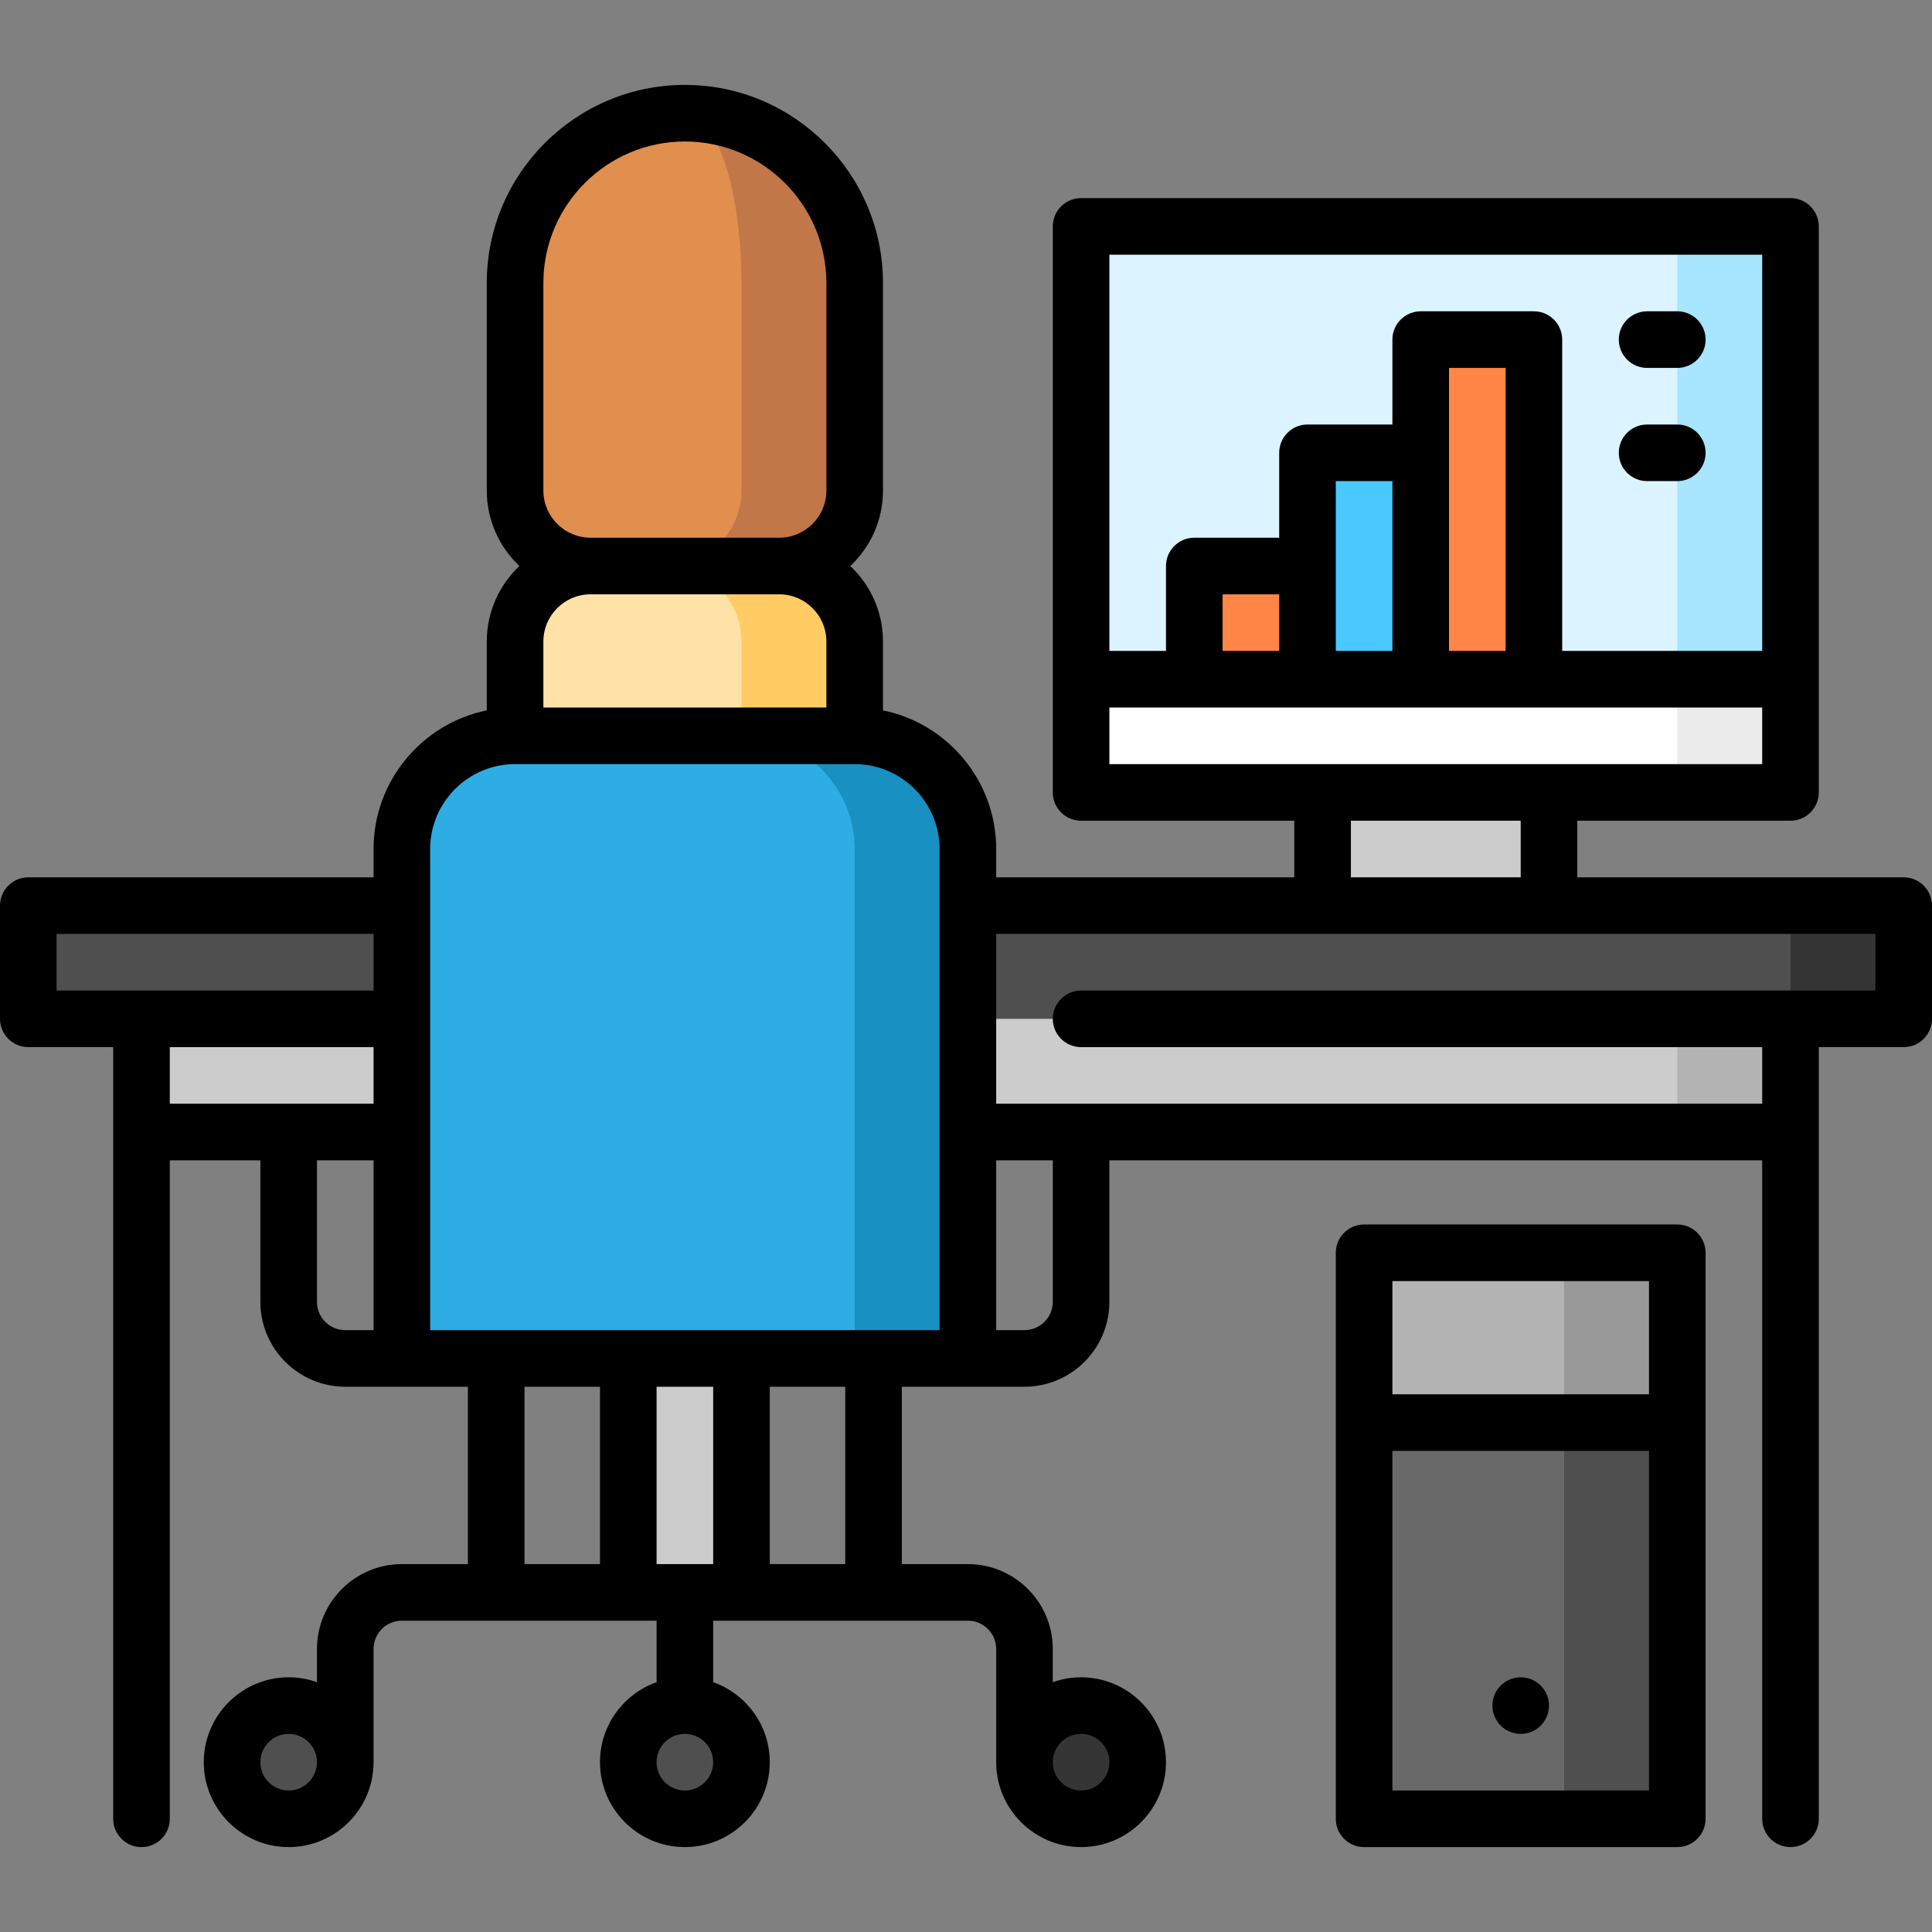 <?xml version="1.0" encoding="iso-8859-1"?>
<!-- Generator: Adobe Illustrator 19.0.0, SVG Export Plug-In . SVG Version: 6.00 Build 0)  -->
<svg version="1.1" id="Capa_1" xmlns="http://www.w3.org/2000/svg" xmlns:xlink="http://www.w3.org/1999/xlink" x="0px" y="0px"
	 viewBox="0 0 512 512" style="enable-background:new 0 0 512 512;" xml:space="preserve">
<rect x="0" y="0" width="512" height="512" fill="#808080" stroke="none"/>
<polygon style="fill:#999999;" points="384.5,407 444.5,377 444.5,332 414.5,332 "/>
<polygon style="fill:#B3B3B3;" points="414.5,407 361.5,377 361.5,332 414.5,332 "/>
<polygon style="fill:#4F4F4F;" points="444.5,482 414.5,482 384.5,429.5 414.5,377 444.5,377 "/>
<rect x="361.5" y="377" style="fill:#696969;" width="53" height="105"/>
<polygon style="fill:#B3B3B3;" points="474.5,255 399.5,255 444.5,300 474.5,300 "/>
<g>
	<rect x="37.5" y="255" style="fill:#CCCCCC;" width="407" height="45"/>
	<polygon style="fill:#CCCCCC;" points="350.5,194.994 350.5,255 410.5,255 410.5,195 	"/>
</g>
<polygon style="fill:#EBEBEB;" points="474.5,210 444.5,210 414.5,150 474.5,180 "/>
<polygon style="fill:#FFFFFF;" points="444.5,210 286.5,210 286.5,180 444.5,150 "/>
<polygon style="fill:#A8E5FF;" points="444.498,180 399.495,120 444.498,60 474.5,60 474.5,180 "/>
<polygon style="fill:#DBF4FF;" points="286.5,180 286.5,60 444.5,60 444.5,180 406.5,180 361.5,150 316.5,180 "/>
<polygon style="fill:#FF8646;" points="316.5,150 316.5,180 346.5,180 376.5,150 "/>
<polygon style="fill:#49C9FF;" points="346.5,120 346.5,180 376.5,180 391.5,120 "/>
<rect x="376.5" y="90" style="fill:#FF8646;" width="30" height="90"/>
<polygon style="fill:#353535;" points="474.5,240 444.5,255 474.5,270 504.5,270 504.5,240 "/>
<g>
	<rect x="7.5" y="240" style="fill:#4F4F4F;" width="467" height="30"/>
	<circle style="fill:#4F4F4F;" cx="76.5" cy="467" r="15"/>
</g>
<circle style="fill:#353535;" cx="286.5" cy="467" r="15"/>
<circle style="fill:#4F4F4F;" cx="181.5" cy="467" r="15"/>
<rect x="166.5" y="315" style="fill:#CCCCCC;" width="30" height="107"/>
<path style="fill:#C27749;" d="M181.5,30l-15,135l40-15c11,0,20-9,20-20V75C226.5,50.147,206.353,30,181.5,30z"/>
<path style="fill:#E18F4E;" d="M181.5,30c-24.853,0-45,20.147-45,45v55c0,11,9,20,20,20l10,15l10-15c11,0,20-9,20-20V75
	C196.5,50.147,189.784,30,181.5,30z"/>
<path style="fill:#FFCB63;" d="M206.5,150h-30l-20,90h70v-70C226.5,158.954,217.546,150,206.5,150z"/>
<path style="fill:#FFE2A8;" d="M176.5,150h-20c-11.046,0-20,8.954-20,20v70h60v-70C196.5,158.954,187.546,150,176.5,150z"/>
<path style="fill:#1990C2;" d="M226.5,195h-30l30,165h30V225C256.5,208.5,243,195,226.5,195z"/>
<path style="fill:#2DADE3;" d="M196.5,195h-60c-16.5,0-30,13.5-30,30v135h120V225C226.5,208.5,213,195,196.5,195z"/>
<path d="M444.5,324.5h-83c-4.143,0-7.5,3.357-7.5,7.5v150c0,4.143,3.357,7.5,7.5,7.5h83c4.143,0,7.5-3.357,7.5-7.5V332
	C452,327.857,448.643,324.5,444.5,324.5z M437,339.5v30h-68v-30H437z M369,474.5v-90h68v90H369z"/>
<circle cx="403" cy="452" r="7.5"/>
<path d="M436.5,97.5h8c4.143,0,7.5-3.357,7.5-7.5s-3.357-7.5-7.5-7.5h-8c-4.143,0-7.5,3.357-7.5,7.5S432.357,97.5,436.5,97.5z"/>
<path d="M436.5,127.5h8c4.143,0,7.5-3.357,7.5-7.5s-3.357-7.5-7.5-7.5h-8c-4.143,0-7.5,3.357-7.5,7.5S432.357,127.5,436.5,127.5z"/>
<path d="M504.5,232.5H418v-15h56.5c4.143,0,7.5-3.357,7.5-7.5V60c0-4.143-3.357-7.5-7.5-7.5h-188c-4.143,0-7.5,3.357-7.5,7.5v150
	c0,4.143,3.357,7.5,7.5,7.5H343v15h-79V225c0-18.11-12.904-33.261-30-36.745V170c0-7.875-3.332-14.982-8.655-20
	c5.323-5.018,8.655-12.125,8.655-20V75c0-28.948-23.551-52.5-52.5-52.5S129,46.052,129,75v55c0,7.875,3.332,14.982,8.655,20
	c-5.323,5.018-8.655,12.125-8.655,20v18.255C111.904,191.739,99,206.89,99,225v7.5H7.5c-4.142,0-7.5,3.357-7.5,7.5v30
	c0,4.143,3.358,7.5,7.5,7.5H30V482c0,4.143,3.358,7.5,7.5,7.5s7.5-3.357,7.5-7.5V307.5h24V345c0,12.406,10.093,22.5,22.5,22.5H124
	v47h-17.5C94.093,414.5,84,424.594,84,437v8.79c-2.347-0.833-4.871-1.29-7.5-1.29C64.093,444.5,54,454.594,54,467
	s10.093,22.5,22.5,22.5S99,479.406,99,467v-30c0-4.136,3.364-7.5,7.5-7.5H174v16.29c-8.729,3.096-15,11.433-15,21.21
	c0,12.406,10.093,22.5,22.5,22.5S204,479.406,204,467c0-9.777-6.271-18.114-15-21.21V429.5h67.5c4.136,0,7.5,3.364,7.5,7.5v30
	c0,12.406,10.094,22.5,22.5,22.5S309,479.406,309,467s-10.094-22.5-22.5-22.5c-2.629,0-5.153,0.458-7.5,1.29V437
	c0-12.406-10.094-22.5-22.5-22.5H239v-47h32.5c12.406,0,22.5-10.094,22.5-22.5v-37.5h173V482c0,4.143,3.357,7.5,7.5,7.5
	s7.5-3.357,7.5-7.5V277.5h22.5c4.143,0,7.5-3.357,7.5-7.5v-30C512,235.857,508.643,232.5,504.5,232.5z M76.5,474.5
	c-4.136,0-7.5-3.364-7.5-7.5s3.364-7.5,7.5-7.5s7.5,3.364,7.5,7.5S80.636,474.5,76.5,474.5z M181.5,474.5
	c-4.136,0-7.5-3.364-7.5-7.5s3.364-7.5,7.5-7.5s7.5,3.364,7.5,7.5S185.636,474.5,181.5,474.5z M286.5,459.5
	c4.136,0,7.5,3.364,7.5,7.5s-3.364,7.5-7.5,7.5s-7.5-3.364-7.5-7.5S282.364,459.5,286.5,459.5z M467,67.5v105h-53V90
	c0-4.143-3.357-7.5-7.5-7.5h-30c-4.143,0-7.5,3.357-7.5,7.5v22.5h-22.5c-4.143,0-7.5,3.357-7.5,7.5v22.5h-22.5
	c-4.143,0-7.5,3.357-7.5,7.5v22.5h-15v-105H467z M384,172.5v-75h15v75H384z M354,172.5v-45h15v45H354z M324,172.5v-15h15v15H324z
	 M294,187.5h173v15H294V187.5z M358,217.5h45v15h-45V217.5z M144,130V75c0-20.678,16.822-37.5,37.5-37.5S219,54.322,219,75v55
	c0,6.893-5.607,12.5-12.5,12.5h-50C149.607,142.5,144,136.893,144,130z M206.5,157.5c6.893,0,12.5,5.607,12.5,12.5v17.5h-75V170
	c0-6.893,5.607-12.5,12.5-12.5H206.5z M114,225c0-12.406,10.093-22.5,22.5-22.5h90c12.407,0,22.5,10.094,22.5,22.5v127.5H114V225z
	 M174,414.5v-47h15v47H174z M15,247.5h84v15H15V247.5z M45,277.5h54v15H45V277.5z M84,345v-37.5h15v45h-7.5
	C87.364,352.5,84,349.136,84,345z M139,367.5h20v47h-20V367.5z M224,414.5h-20v-47h20V414.5z M279,345c0,4.136-3.364,7.5-7.5,7.5
	H264v-45h15V345z M497,262.5H286.5c-4.143,0-7.5,3.357-7.5,7.5s3.357,7.5,7.5,7.5H467v15H264v-45h233V262.5z"/>
<g>
</g>
<g>
</g>
<g>
</g>
<g>
</g>
<g>
</g>
<g>
</g>
<g>
</g>
<g>
</g>
<g>
</g>
<g>
</g>
<g>
</g>
<g>
</g>
<g>
</g>
<g>
</g>
<g>
</g>
</svg>

